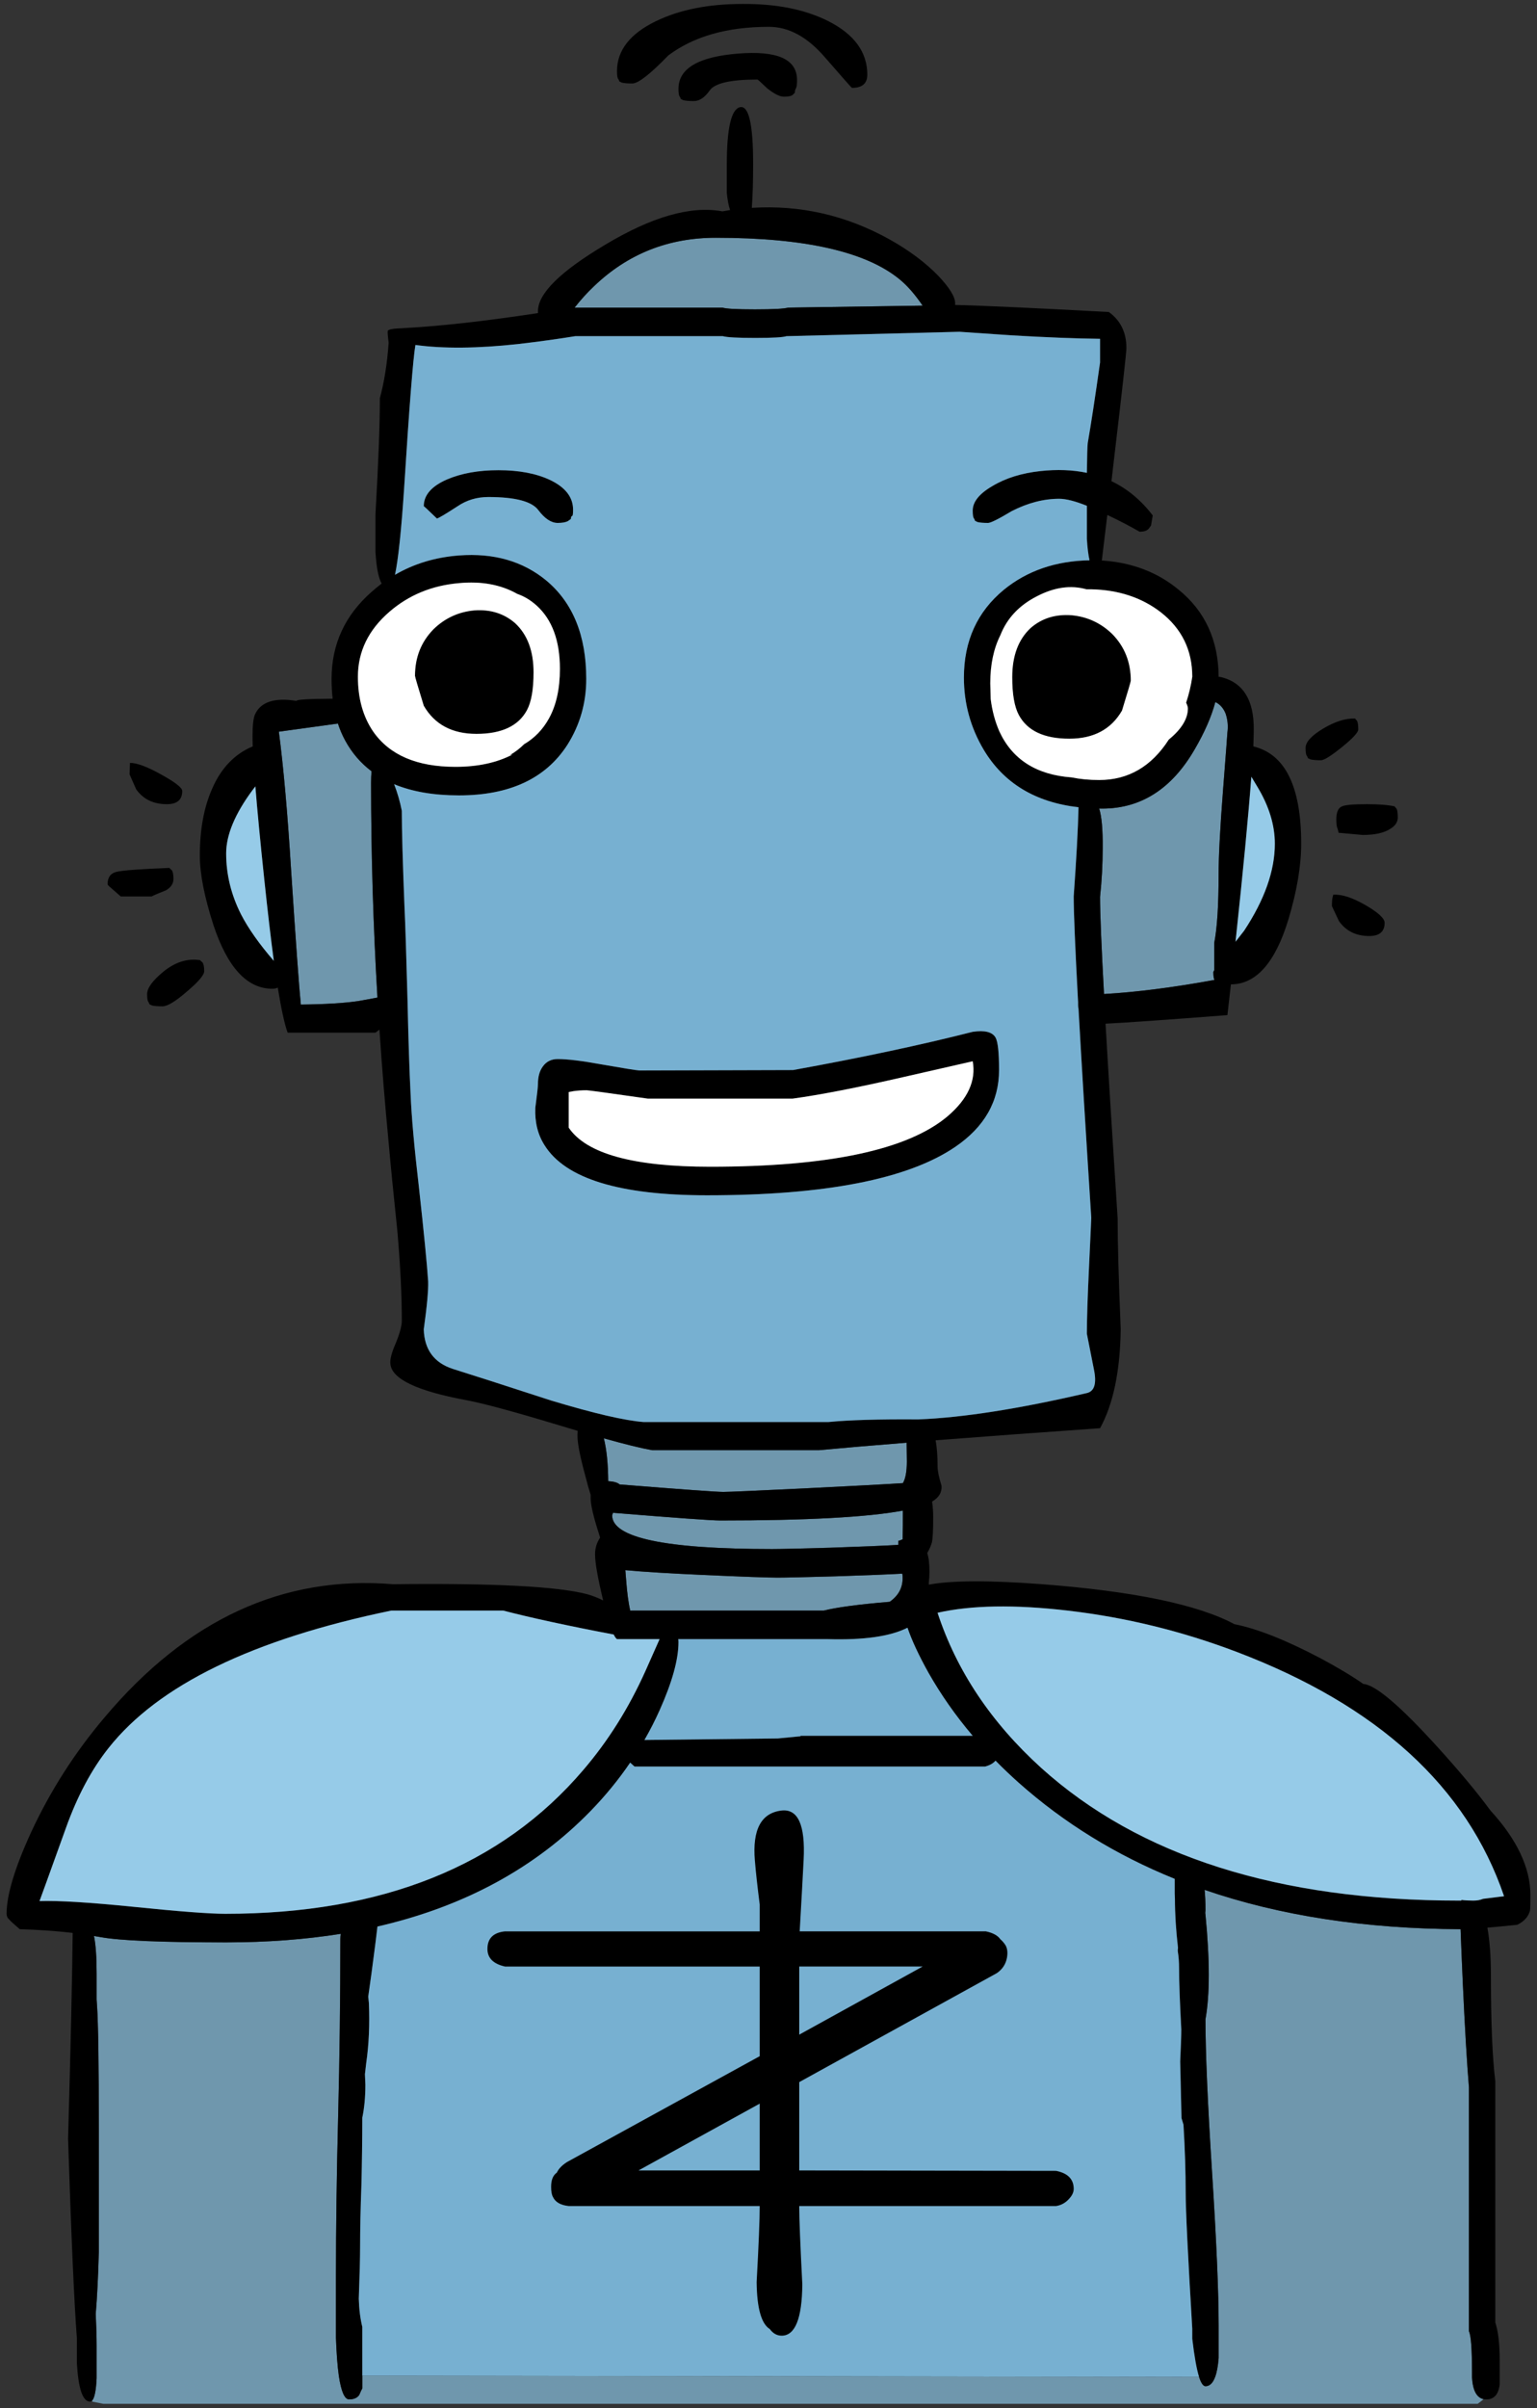 <?xml version="1.0" encoding="UTF-8"?>
<svg width="175px" height="274px" viewBox="0 0 175 274" version="1.1" xmlns="http://www.w3.org/2000/svg">
    <rect x="0" y="0" width="175" height="274" fill="#333333" stroke="none"/>
    <!-- Generator: Sketch 43.2 (39069) - http://www.bohemiancoding.com/sketch -->
    <title>Group</title>
    <desc>Created with Sketch.</desc>
    <defs></defs>
    <g id="Page-1" stroke="none" stroke-width="1" fill="none" fill-rule="evenodd">
        <g id="Group">
            <path d="M138.375,79.875 C138.907,80.131 139.299,80.573 139.55,81.2 C139.783,81.9 139.85,82.617 139.75,83.35 C139.75,83.45 139.583,85.65 139.25,89.95 C138.917,94.25 138.75,97.433 138.75,99.5 C138.75,103 138.583,105.6 138.25,107.3 L138.25,110.4 C138.184,110.505 138.15,110.572 138.15,110.6 C138.15,111.008 138.183,111.283 138.25,111.425 L138.25,111.5 C133.575,112.355 129.392,112.889 125.7,113.1 C125.4,107.573 125.25,103.89 125.25,102.05 C125.45,100.183 125.55,98.334 125.55,96.5 C125.57,94.395 125.436,92.895 125.151,92 L125.501,92 C129.901,92 133.401,89.767 136.001,85.3 C137.148,83.337 137.94,81.529 138.375,79.875 Z M10.475,273.15 C10.759,272.866 10.934,272.016 11,270.599 C10.998,270.534 10.998,270.467 11,270.4 L11,266.9 C11,265.893 10.967,264.685 10.9,263.275 C11.06,261.368 11.177,259.026 11.25,256.25 L11.25,242.1 C11.25,234.833 11.183,230.217 11.05,228.25 C11.034,227.994 11.018,227.744 11,227.5 L11,224.55 C11,222.663 10.9,221.238 10.7,220.276 C10.954,220.313 11.204,220.354 11.45,220.401 C13.617,220.8 18.383,221.001 25.75,221.001 C30.373,221.001 34.723,220.676 38.8,220.026 C38.767,220.193 38.75,220.384 38.75,220.6 C38.75,227.434 38.667,234.151 38.5,240.75 C38.333,247.316 38.25,253.4 38.25,259 L38.25,266 C38.313,267.766 38.421,269.199 38.575,270.3 C38.84,272.1 39.232,273 39.75,273 C40.283,273 40.667,272.833 40.9,272.5 C41.067,272.1 41.183,271.85 41.25,271.75 L41.25,270.3 L136.525,270.45 C136.754,271.15 136.996,271.5 137.25,271.5 C137.728,271.5 138.094,271.15 138.35,270.45 C138.546,269.929 138.679,269.212 138.75,268.3 L138.75,264.6 C138.75,260.767 138.5,254.951 138,247.151 C137.5,239.35 137.25,233.55 137.25,229.751 C137.75,226.984 137.75,223.018 137.25,217.851 C137.243,217.785 137.235,217.718 137.225,217.652 C137.242,217.481 137.25,217.381 137.25,217.351 C137.25,216.397 137.217,215.622 137.15,215.027 C145.712,217.969 155.429,219.461 166.299,219.502 C166.346,220.886 166.429,222.919 166.549,225.602 C166.782,230.703 167.016,234.669 167.249,237.502 L167.249,265.252 C167.482,265.719 167.599,267.302 167.599,270.002 L167.599,270.502 C167.685,271.985 168.126,272.811 168.924,272.977 C168.737,273.134 168.512,273.309 168.249,273.502 L11.749,273.502 L10.499,273.252 C10.5,273.219 10.492,273.186 10.475,273.15 Z M65.425,35 C66.132,34.097 66.874,33.281 67.65,32.55 C71.483,28.883 76.1,27.05 81.5,27.05 C91.634,27.05 98.616,28.633 102.45,31.8 C103.301,32.494 104.168,33.486 105.05,34.775 L89.75,35 C89.283,35.133 88.017,35.2 85.95,35.2 C83.883,35.2 82.65,35.133 82.25,35 L65.425,35 Z M31.75,83.25 C34.204,82.913 36.446,82.604 38.475,82.325 C38.699,83.009 38.974,83.651 39.3,84.25 C40.064,85.655 41.064,86.821 42.3,87.75 C42.267,88.139 42.25,88.589 42.25,89.1 C42.25,97.153 42.492,105.287 42.975,113.5 C42.281,113.635 41.556,113.769 40.8,113.9 C39.267,114.133 37.084,114.267 34.25,114.3 C34.05,112.3 33.683,107.234 33.15,99.1 C32.75,92.6 32.283,87.317 31.75,83.25 Z M102.775,175.15 L102.75,175.15 C102.55,175.25 102.4,175.299 102.3,175.299 C102.29,175.452 102.281,175.611 102.276,175.775 C100.685,175.871 98.093,175.979 94.501,176.099 C91.034,176.2 88.834,176.249 87.901,176.249 C75.734,176.249 69.667,174.966 69.701,172.399 C69.737,172.305 69.77,172.213 69.801,172.124 C76.969,172.707 81.036,172.999 82.001,172.999 C91.865,172.999 98.799,172.624 102.801,171.874 C102.807,173.006 102.798,174.098 102.775,175.15 Z M102.725,179.05 C102.735,179.085 102.744,179.119 102.75,179.151 C102.884,180.451 102.4,181.484 101.3,182.251 C97.734,182.551 95.234,182.885 93.8,183.251 L71.75,183.251 C71.55,182.351 71.4,181.234 71.3,179.901 C71.258,179.434 71.225,179.018 71.2,178.651 C73.139,178.837 76.123,179.02 80.15,179.201 C84.65,179.401 87.434,179.501 88.5,179.501 C89.434,179.501 91.667,179.451 95.2,179.351 C98.521,179.241 101.029,179.142 102.725,179.05 Z M103.225,164.15 C103.226,164.676 103.235,165.393 103.25,166.299 C103.25,167.433 103.1,168.249 102.8,168.749 C100.7,168.883 96.95,169.082 91.55,169.349 C86.017,169.616 82.95,169.749 82.35,169.749 C81.595,169.749 77.662,169.466 70.55,168.899 C70.316,168.684 69.883,168.559 69.25,168.524 C69.235,166.543 69.068,164.918 68.75,163.649 C71.145,164.323 72.978,164.773 74.25,164.999 L93.25,164.999 C96.029,164.739 99.354,164.456 103.225,164.15 Z" id="Shape" fill="#6F97AD"></path>
            <path d="M138.375,79.875 C137.94,81.529 137.148,83.337 136,85.3 C133.4,89.767 129.9,92 125.5,92 L125.15,92 C125.435,92.895 125.569,94.395 125.549,96.5 C125.549,98.333 125.449,100.183 125.249,102.05 C125.249,103.89 125.399,107.573 125.699,113.1 C129.39,112.889 133.574,112.355 138.249,111.5 L138.249,111.425 C138.183,111.283 138.149,111.008 138.149,110.6 C138.149,110.572 138.182,110.505 138.249,110.4 L138.249,107.3 C138.582,105.6 138.749,103 138.749,99.5 C138.749,97.433 138.916,94.25 139.249,89.95 C139.582,85.65 139.749,83.45 139.749,83.35 C139.849,82.617 139.782,81.9 139.549,81.2 C139.299,80.573 138.907,80.131 138.375,79.875 Z M136.525,270.45 C136.244,269.561 135.986,268.111 135.75,266.099 L135.75,264.95 C135.25,256.583 135,251.433 135,249.5 C135,247.1 134.917,244.517 134.75,241.75 C134.676,241.493 134.601,241.243 134.525,241 L134.375,234.55 C134.458,232.847 134.5,231.631 134.5,230.901 C134.333,227.8 134.25,225.501 134.25,224.001 C134.25,223.281 134.2,222.614 134.1,222.001 C134.099,221.951 134.099,221.901 134.1,221.851 C134.104,221.776 134.113,221.701 134.125,221.626 C133.894,219.61 133.776,217.752 133.775,216.051 L133.75,215.426 L133.75,214.402 L133.75,213.777 C127.084,211.082 121.168,207.44 116,202.851 C115.076,202.028 114.192,201.186 113.35,200.327 C113.09,200.636 112.69,200.861 112.151,201.002 L72.251,201.002 C72.099,200.865 71.933,200.716 71.751,200.552 C70.441,202.479 68.941,204.312 67.251,206.052 C60.918,212.559 52.827,216.943 42.976,219.202 C42.89,220.007 42.664,221.773 42.301,224.502 C42.162,225.494 42.037,226.386 41.926,227.177 C41.953,227.406 41.978,227.648 42.001,227.903 C42.101,230.369 42.001,232.636 41.701,234.703 C41.644,235.147 41.594,235.581 41.551,236.003 C41.564,236.383 41.58,236.782 41.601,237.203 C41.601,238.595 41.484,239.845 41.251,240.953 C41.248,243.516 41.214,246.066 41.151,248.602 C41.051,251.269 41.001,253.619 41.001,255.653 C41.001,256.92 40.951,258.886 40.851,261.552 C40.884,262.736 41.018,263.802 41.251,264.752 L41.251,270.302 L41.251,271.752 C41.184,271.852 41.068,272.102 40.901,272.502 C40.668,272.835 40.284,273.002 39.751,273.002 C39.233,273.002 38.841,272.102 38.576,270.302 C38.422,269.201 38.314,267.768 38.251,266.002 L38.251,259.002 C38.251,253.402 38.334,247.318 38.501,240.752 C38.668,234.152 38.751,227.436 38.751,220.602 C38.751,220.386 38.768,220.195 38.801,220.028 C34.724,220.677 30.374,221.003 25.751,221.003 C18.384,221.003 13.618,220.803 11.451,220.403 C11.205,220.356 10.955,220.315 10.701,220.278 C10.901,221.241 11.001,222.666 11.001,224.552 L11.001,227.502 C11.019,227.746 11.035,227.996 11.051,228.252 C11.184,230.219 11.251,234.835 11.251,242.102 L11.251,256.252 C11.178,259.028 11.061,261.37 10.901,263.277 C10.968,264.687 11.001,265.895 11.001,266.902 L11.001,270.402 C10.999,270.469 10.999,270.536 11.001,270.601 C10.935,272.018 10.76,272.868 10.476,273.152 C10.409,273.218 10.334,273.252 10.251,273.252 C9.418,273.252 8.918,271.785 8.751,268.852 L8.751,266.028 C8.445,261.997 8.111,254.439 7.751,243.352 C8.036,233.327 8.211,225.519 8.276,219.927 C6.423,219.706 4.415,219.565 2.251,219.502 C1.584,218.936 1.184,218.568 1.051,218.402 C0.851,218.235 0.751,218.018 0.751,217.752 C0.751,215.618 1.684,212.519 3.551,208.452 C5.751,203.719 8.551,199.351 11.951,195.351 C21.318,184.251 32.251,179.218 44.751,180.251 C56.184,180.117 63.568,180.501 66.901,181.401 C67.499,181.572 68.09,181.804 68.676,182.1 C68.667,182.067 68.659,182.033 68.651,182 C68.051,179.5 67.751,177.783 67.751,176.85 C67.751,176.156 67.943,175.523 68.326,174.951 C68.302,174.867 68.277,174.784 68.251,174.701 C67.584,172.635 67.251,171.234 67.251,170.501 L67.251,170.076 C67.063,169.497 66.863,168.789 66.651,167.951 C66.051,165.751 65.751,164.234 65.751,163.401 C65.751,163.188 65.759,162.988 65.776,162.8 C65.082,162.597 64.358,162.381 63.601,162.151 C58.534,160.617 55.018,159.668 53.051,159.3 C47.485,158.267 44.618,156.901 44.451,155.2 C44.384,154.7 44.584,153.917 45.051,152.849 C45.518,151.716 45.751,150.849 45.751,150.249 C45.751,147.416 45.584,144.049 45.251,140.149 C44.784,135.682 44.451,132.298 44.251,129.999 C43.837,125.697 43.487,121.413 43.201,117.149 C43.061,117.266 42.911,117.383 42.751,117.499 L32.751,117.499 C32.403,116.546 32.028,114.838 31.626,112.374 C31.443,112.457 31.234,112.499 31.001,112.499 C28.134,112.499 25.901,110.082 24.301,105.249 C23.268,102.049 22.751,99.416 22.751,97.349 C22.751,94.382 23.218,91.849 24.151,89.749 C25.171,87.394 26.713,85.786 28.776,84.924 C28.759,84.492 28.751,84.117 28.751,83.799 C28.751,82.499 28.851,81.649 29.051,81.249 C29.718,79.849 31.284,79.349 33.751,79.749 C33.751,79.598 35.126,79.514 37.876,79.499 C37.793,78.785 37.751,78.035 37.751,77.249 C37.751,73.316 39.268,70.016 42.301,67.349 C42.676,67.015 43.059,66.699 43.451,66.399 C43.088,65.748 42.855,64.548 42.751,62.799 L42.751,58.499 C43.084,52.699 43.251,48.299 43.251,45.299 C43.751,43.466 44.084,41.366 44.251,38.999 C44.151,38.232 44.118,37.782 44.151,37.649 C44.218,37.482 44.734,37.382 45.701,37.349 C49.967,37.129 55.15,36.554 61.251,35.624 L61.251,35.399 C61.251,33.399 63.801,30.882 68.901,27.849 C74.234,24.649 78.684,23.382 82.251,24.049 C82.547,23.998 82.839,23.948 83.126,23.899 C82.957,23.417 82.832,22.767 82.751,21.949 L82.751,18.749 C82.751,14.616 83.251,12.432 84.251,12.199 C85.251,11.966 85.751,14.116 85.751,18.649 C85.751,20.597 85.701,22.264 85.601,23.649 C91.127,23.301 96.36,24.501 101.301,27.249 C103.501,28.482 105.334,29.849 106.801,31.349 C108.101,32.716 108.751,33.766 108.751,34.499 L108.751,34.699 C111.598,34.758 117.431,35.025 126.251,35.499 C127.584,36.466 128.251,37.832 128.251,39.599 C128.251,40.099 127.751,44.566 126.751,52.999 C126.682,53.582 126.615,54.166 126.551,54.749 C128.353,55.607 129.919,56.908 131.251,58.649 L131.051,59.799 L130.801,60.149 C130.601,60.382 130.251,60.499 129.751,60.499 C128.651,59.866 127.468,59.249 126.201,58.649 C126.161,58.629 126.12,58.613 126.076,58.599 C125.871,60.333 125.662,62.058 125.451,63.774 C128.865,63.99 131.782,65.098 134.201,67.099 C137.209,69.545 138.725,72.845 138.751,76.999 C138.915,77.02 139.082,77.053 139.251,77.099 C141.584,77.766 142.751,79.699 142.751,82.899 C142.751,83.442 142.734,84.118 142.701,84.924 C146.334,85.803 148.151,89.495 148.151,95.999 C148.151,98.499 147.668,101.366 146.701,104.599 C145.201,109.532 143.017,111.999 140.151,111.999 C140.018,113.135 139.885,114.301 139.751,115.499 C132.516,116.056 127.891,116.38 125.876,116.474 C126.209,122.259 126.667,129.634 127.251,138.599 C127.251,141.366 127.367,145.582 127.601,151.249 C127.535,156.016 126.751,159.766 125.251,162.499 C118.112,163.001 111.871,163.459 106.526,163.874 C106.675,164.635 106.751,165.626 106.751,166.849 C106.751,167.349 106.901,168.082 107.201,169.049 C107.261,169.796 106.902,170.397 106.126,170.849 C106.209,171.389 106.251,171.989 106.251,172.65 C106.251,174.15 106.201,175.099 106.101,175.5 C105.993,175.885 105.818,176.285 105.577,176.7 C105.652,176.938 105.711,177.206 105.752,177.5 C105.852,178.366 105.852,179.233 105.752,180.1 L105.752,180.3 C108.356,179.815 112.655,179.798 118.652,180.25 C129.085,181.05 136.385,182.566 140.551,184.8 C143.117,185.3 146.367,186.583 150.301,188.651 C152.294,189.714 153.936,190.698 155.226,191.6 C156.596,191.691 159.404,194.074 163.652,198.75 C166.183,201.539 168.2,203.956 169.702,206 C172.735,209.312 174.252,212.528 174.252,215.65 C174.252,216.616 174.235,217.2 174.202,217.4 C174.002,218.099 173.518,218.633 172.752,219 C171.409,219.142 170.275,219.25 169.352,219.325 C169.619,220.806 169.752,222.632 169.752,224.8 C169.752,230.1 169.919,234.1 170.252,236.8 L170.252,264.25 C170.585,265.25 170.752,266.667 170.752,268.5 L170.752,271.3 C170.618,272.434 170.118,273 169.252,273 C169.142,273 169.033,272.991 168.927,272.975 C168.129,272.809 167.688,271.984 167.602,270.5 L167.602,270 C167.602,267.3 167.486,265.717 167.252,265.25 L167.252,237.5 C167.019,234.667 166.785,230.7 166.552,225.6 C166.432,222.917 166.349,220.884 166.302,219.5 C155.432,219.459 145.715,217.968 137.153,215.025 C137.219,215.62 137.253,216.395 137.253,217.349 C137.253,217.379 137.244,217.479 137.228,217.65 C137.239,217.716 137.247,217.783 137.253,217.849 C137.753,223.016 137.753,226.983 137.253,229.749 C137.253,233.549 137.503,239.349 138.003,247.149 C138.503,254.949 138.753,260.765 138.753,264.598 L138.753,268.298 C138.682,269.21 138.549,269.927 138.353,270.448 C138.097,271.148 137.731,271.498 137.253,271.498 C136.996,271.5 136.754,271.15 136.525,270.45 Z M135.75,77 C135.75,73.967 134.55,71.517 132.15,69.65 C129.983,67.983 127.349,67.117 124.25,67.05 C124.062,67.046 123.878,67.046 123.7,67.05 C121.918,66.548 120.034,66.815 118.05,67.85 C116.036,68.878 114.653,70.353 113.901,72.275 C113.134,73.8 112.751,75.625 112.751,77.75 C112.751,77.817 112.768,78.417 112.801,79.55 C112.968,80.883 113.301,82.117 113.801,83.25 C115.283,86.426 118.017,88.16 122.001,88.45 C122.979,88.65 124.028,88.75 125.151,88.75 C128.463,88.75 131.105,87.217 133.076,84.15 C134.526,82.963 135.251,81.78 135.251,80.6 C135.251,80.455 135.185,80.239 135.051,79.95 C135.371,78.986 135.604,78.003 135.75,77 Z M142.475,88.375 C142.154,92.679 141.553,98.937 140.675,107.15 C140.971,106.768 141.296,106.351 141.651,105.9 C143.984,102.367 145.151,99.067 145.151,96 C145.151,93.867 144.484,91.7 143.151,89.5 C142.901,89.09 142.677,88.715 142.475,88.375 Z M149.2,86.4 L148.9,86.25 C148.9,86.183 148.866,86.1 148.799,86 C148.699,85.9 148.65,85.6 148.65,85.1 C148.65,84.433 149.316,83.7 150.65,82.9 C151.983,82.1 153.2,81.717 154.299,81.75 C154.299,81.783 154.365,81.867 154.499,82 C154.599,82.167 154.649,82.5 154.649,83 C154.649,83.333 154.032,84 152.798,85 C151.564,86 150.765,86.5 150.399,86.5 C149.866,86.5 149.467,86.467 149.2,86.4 Z M159,92 C159.1,92.167 159.15,92.5 159.15,93 C159.15,93.533 158.866,93.967 158.299,94.3 C157.599,94.767 156.549,95 155.15,95 L152.4,94.75 C152.4,94.683 152.366,94.533 152.299,94.3 C152.199,94.1 152.15,93.75 152.15,93.25 C152.15,92.417 152.366,91.917 152.799,91.75 C153.133,91.583 154.082,91.5 155.65,91.5 C156.983,91.5 158.033,91.583 158.799,91.75 C158.8,91.783 158.866,91.867 159,92 Z M155.5,103 C156.934,103.833 157.65,104.5 157.65,105 C157.65,106 157.066,106.5 155.9,106.5 C154.4,106.5 153.25,105.933 152.45,104.8 L151.65,103.1 C151.65,102.567 151.683,102.2 151.75,102 L151.8,101.8 C152.767,101.733 154,102.133 155.5,103 Z M168.85,216.05 C169.544,215.968 170.344,215.868 171.25,215.75 C167.017,203.316 156.866,194.05 140.8,187.95 C134.567,185.583 128.151,184.016 121.55,183.25 C115.517,182.55 110.583,182.634 106.75,183.5 C108.917,190.1 112.85,195.983 118.55,201.15 C129.717,211.216 145.583,216.25 166.151,216.25 L166.376,216.25 C166.383,216.222 166.392,216.197 166.401,216.175 C166.806,216.225 167.256,216.25 167.751,216.25 C168.176,216.25 168.542,216.184 168.85,216.05 Z M70.8,9.4 L70.5,9.25 C70.5,9.183 70.467,9.1 70.4,9 C70.3,8.9 70.25,8.6 70.25,8.1 C70.25,5.733 71.733,3.833 74.7,2.4 C77.4,1.1 80.666,0.45 84.5,0.45 C88.366,0.416 91.634,1.067 94.3,2.4 C97.267,3.9 98.75,5.933 98.75,8.5 C98.75,9.5 98.167,10 97,10 C96.967,10 95.95,8.85 93.95,6.55 C91.95,4.217 89.816,3.05 87.55,3.05 C82.817,3.05 79,4.133 76.1,6.3 C74.033,8.433 72.666,9.5 72,9.5 C71.467,9.5 71.067,9.467 70.8,9.4 Z M77.4,11 C77.3,10.9 77.25,10.6 77.25,10.1 C77.25,7.8 79.5,6.467 84,6.1 C88.5,5.733 90.75,6.733 90.75,9.1 C90.75,9.567 90.717,9.867 90.65,10 C90.549,10.167 90.5,10.35 90.5,10.55 L90.25,10.8 C90.083,10.933 89.75,11 89.25,11 C88.783,11 88.15,10.683 87.35,10.05 C86.65,9.383 86.284,9.05 86.25,9.05 C83.183,9.05 81.367,9.467 80.8,10.3 C80.234,11.1 79.633,11.5 79,11.5 C78.467,11.5 78.067,11.467 77.8,11.4 L77.5,11.25 C77.5,11.183 77.467,11.1 77.4,11 Z M58.95,39.15 C54.35,39.65 50.467,39.683 47.3,39.25 C47.033,40.783 46.6,46.283 46,55.75 C45.688,60.419 45.347,63.636 44.975,65.4 C47.132,64.142 49.557,63.409 52.25,63.2 C56.217,62.9 59.533,63.85 62.2,66.05 C65.233,68.584 66.75,72.317 66.75,77.25 C66.75,79.983 66.033,82.483 64.6,84.75 C62.133,88.583 58.017,90.5 52.25,90.5 C49.377,90.5 46.919,90.075 44.875,89.225 C45.253,90.198 45.545,91.206 45.75,92.25 C45.75,94.45 45.85,98.05 46.05,103.05 C46.15,105.183 46.267,108.767 46.4,113.8 C46.5,118.334 46.617,121.9 46.75,124.5 C46.85,127 47.167,130.533 47.7,135.1 C48.266,140.233 48.617,143.8 48.75,145.8 C48.783,146.8 48.617,148.616 48.25,151.25 C48.317,153.55 49.417,155.05 51.55,155.75 C53.584,156.384 57.317,157.583 62.75,159.35 C67.617,160.817 71.133,161.634 73.3,161.8 L94.3,161.8 C96.667,161.567 100.083,161.467 104.55,161.5 C109.616,161.3 116.017,160.3 123.75,158.5 C124.616,158.3 124.884,157.4 124.55,155.8 L123.75,151.75 C123.75,150.116 123.833,147.55 124,144.05 C124.167,140.55 124.25,138.717 124.25,138.55 C123.618,128.706 123.135,120.789 122.8,114.8 C122.767,114.652 122.75,114.502 122.75,114.35 L122.75,114.025 C122.417,107.827 122.25,103.819 122.25,102 C122.56,97.698 122.743,94.314 122.8,91.85 C117.869,91.284 114.269,89.1 112,85.3 C110.5,82.767 109.75,80.033 109.75,77.1 C109.75,72.933 111.267,69.6 114.3,67.1 C116.955,64.936 120.205,63.82 124.05,63.75 C123.909,63.111 123.81,62.294 123.75,61.3 L123.75,57.55 C122.423,57.017 121.373,56.75 120.6,56.75 C118.833,56.75 117.034,57.217 115.201,58.15 C113.701,59.05 112.801,59.5 112.501,59.5 C111.968,59.5 111.567,59.467 111.301,59.4 L111.001,59.25 C111.001,59.183 110.968,59.1 110.901,59 C110.8,58.9 110.751,58.6 110.751,58.1 C110.751,57.1 111.501,56.166 113.001,55.3 C114.501,54.4 116.317,53.834 118.451,53.6 C120.37,53.391 122.137,53.457 123.751,53.8 C123.772,51.897 123.806,50.763 123.851,50.4 C124.218,48.3 124.685,45.25 125.251,41.25 L125.251,38.55 C122.451,38.517 119.067,38.383 115.101,38.15 L109.251,37.75 L89.551,38.25 C89.152,38.383 87.968,38.45 86.001,38.45 C84.001,38.45 82.768,38.383 82.301,38.25 L65.501,38.25 C63.433,38.583 61.25,38.883 58.95,39.15 Z M65.425,35 L82.25,35 C82.65,35.133 83.883,35.2 85.95,35.2 C88.016,35.2 89.283,35.133 89.75,35 L105.05,34.775 C104.168,33.485 103.301,32.494 102.45,31.8 C98.616,28.633 91.634,27.05 81.5,27.05 C76.1,27.05 71.483,28.883 67.65,32.55 C66.874,33.281 66.132,34.097 65.425,35 Z M48.25,57.6 C48.25,56.333 49.133,55.317 50.9,54.55 C52.533,53.85 54.483,53.5 56.75,53.5 C59.083,53.5 61.033,53.867 62.6,54.6 C64.367,55.433 65.25,56.567 65.25,58 C65.25,58.467 65.217,58.7 65.15,58.7 C65.05,58.733 65,58.85 65,59.05 L64.65,59.3 C64.383,59.433 64,59.5 63.5,59.5 C62.767,59.5 62.033,59.017 61.3,58.05 C60.567,57.05 58.667,56.55 55.6,56.55 C54.3,56.55 53.133,56.9 52.1,57.6 C50.767,58.467 49.983,58.933 49.75,59 C48.75,58.033 48.25,57.567 48.25,57.6 Z M15.5,89.8 L14.75,88.1 L14.8,86.8 C15.6,86.8 16.8,87.25 18.4,88.15 C19.967,89.017 20.75,89.633 20.75,90 C20.75,91 20.167,91.5 19,91.5 C17.467,91.5 16.3,90.933 15.5,89.8 Z M28.75,89.9 C26.75,92.6 25.75,95 25.75,97.1 C25.75,99.5 26.317,101.817 27.45,104.05 C28.275,105.649 29.516,107.407 31.175,109.325 C30.837,106.794 30.479,103.735 30.1,100.15 C29.637,95.78 29.296,92.222 29.075,89.475 C28.968,89.609 28.859,89.75 28.75,89.9 Z M49.35,71.6 C50.65,70.333 52.2,69.617 54,69.45 C55.833,69.317 57.383,69.8 58.65,70.9 C60.05,72.2 60.75,74.067 60.75,76.5 C60.75,78.433 60.5,79.867 60,80.8 C59.033,82.6 57.117,83.5 54.25,83.5 C51.483,83.5 49.483,82.433 48.25,80.3 C47.583,78.133 47.25,77 47.25,76.9 C47.25,74.8 47.95,73.033 49.35,71.6 Z M40.75,77 C40.75,79.467 41.333,81.55 42.5,83.25 C44.367,85.917 47.483,87.25 51.85,87.25 C54.397,87.25 56.564,86.783 58.35,85.85 C58.26,85.87 58.168,85.886 58.075,85.9 C58.651,85.568 59.184,85.16 59.675,84.675 C60.867,83.976 61.808,83.001 62.5,81.75 C63.333,80.25 63.75,78.367 63.75,76.1 C63.75,72.9 62.867,70.5 61.1,68.9 C60.418,68.288 59.685,67.846 58.9,67.575 C57.029,66.515 54.813,66.107 52.25,66.35 C49.183,66.617 46.55,67.7 44.35,69.6 C41.95,71.667 40.75,74.133 40.75,77 Z M31.75,83.25 C32.283,87.317 32.75,92.6 33.15,99.1 C33.683,107.233 34.05,112.3 34.25,114.3 C37.083,114.267 39.267,114.133 40.8,113.9 C41.556,113.769 42.281,113.635 42.975,113.5 C42.492,105.287 42.25,97.153 42.25,89.1 C42.25,88.589 42.267,88.139 42.3,87.75 C41.064,86.821 40.064,85.655 39.3,84.25 C38.974,83.651 38.699,83.009 38.475,82.325 C36.446,82.604 34.204,82.913 31.75,83.25 Z M19.55,99 C19.683,99.167 19.75,99.5 19.75,100 C19.75,100.533 19.467,100.967 18.9,101.3 C18.133,101.6 17.584,101.834 17.25,102 L13.75,102 C13.417,101.7 13.017,101.35 12.55,100.95 C12.35,100.783 12.25,100.666 12.25,100.6 C12.25,99.833 12.583,99.367 13.25,99.2 C13.917,99.033 15.933,98.883 19.3,98.75 C19.3,98.783 19.383,98.867 19.55,99 Z M17,114.25 C17,114.183 16.967,114.1 16.9,114 C16.8,113.9 16.75,113.6 16.75,113.1 C16.75,112.433 17.35,111.6 18.55,110.6 C19.917,109.467 21.334,109.017 22.8,109.25 C22.8,109.283 22.883,109.367 23.05,109.5 C23.183,109.667 23.25,110 23.25,110.5 C23.25,110.933 22.6,111.7 21.3,112.8 C20,113.933 19.067,114.5 18.5,114.5 C17.967,114.5 17.567,114.467 17.3,114.4 L17,114.25 Z M122,70 C123.8,70.167 125.35,70.883 126.65,72.15 C128.049,73.584 128.75,75.35 128.75,77.45 C128.75,77.55 128.417,78.683 127.75,80.85 C126.517,82.983 124.517,84.05 121.75,84.05 C118.884,84.05 116.967,83.15 116,81.35 C115.5,80.416 115.25,78.983 115.25,77.05 C115.25,74.617 115.95,72.75 117.35,71.45 C118.616,70.35 120.167,69.867 122,70 Z M64.75,128.3 C66.75,131.267 72.117,132.75 80.85,132.75 C94.35,132.75 103.366,130.833 107.9,127 C110.2,125.033 111.15,122.95 110.75,120.75 C108.116,121.35 105.483,121.95 102.85,122.55 C97.617,123.75 93.417,124.567 90.25,125 L73.75,125 C69.317,124.367 67,124.05 66.8,124.05 C66.267,124.05 65.767,124.084 65.3,124.15 L64.75,124.25 L64.75,128.3 L64.75,128.3 Z M63.5,120.5 C64.6,120.5 66.25,120.7 68.45,121.1 C70.916,121.533 72.367,121.767 72.8,121.8 L90.3,121.75 C98.033,120.35 104.85,118.9 110.75,117.4 C112.116,117.2 112.983,117.417 113.35,118.05 C113.617,118.517 113.75,119.75 113.75,121.75 C113.75,125.317 112.083,128.233 108.75,130.5 C103.35,134.167 93.934,136 80.5,136 C70.533,136 64.367,134.1 62,130.3 C61.233,129.1 60.883,127.683 60.95,126.05 C61.15,124.55 61.25,123.65 61.25,123.35 C61.25,122.517 61.433,121.85 61.8,121.35 C62.2,120.783 62.767,120.5 63.5,120.5 Z M103.225,164.15 C99.354,164.456 96.03,164.739 93.25,165 L74.25,165 C72.978,164.774 71.145,164.324 68.75,163.65 C69.068,164.919 69.235,166.544 69.25,168.525 C69.882,168.56 70.315,168.685 70.55,168.9 C77.662,169.466 81.595,169.75 82.35,169.75 C82.95,169.75 86.017,169.616 91.55,169.35 C96.95,169.083 100.7,168.884 102.8,168.75 C103.1,168.25 103.25,167.434 103.25,166.3 C103.234,165.394 103.226,164.677 103.225,164.15 Z M102.725,179.05 C101.03,179.142 98.521,179.241 95.201,179.35 C91.668,179.451 89.434,179.5 88.501,179.5 C87.435,179.5 84.651,179.4 80.151,179.2 C76.124,179.019 73.141,178.836 71.201,178.65 C71.226,179.017 71.259,179.433 71.301,179.9 C71.401,181.233 71.551,182.349 71.751,183.25 L93.801,183.25 C95.235,182.884 97.735,182.55 101.301,182.25 C102.402,181.483 102.885,180.45 102.751,179.15 C102.743,179.119 102.734,179.085 102.725,179.05 Z M102.775,175.15 C102.797,174.097 102.806,173.005 102.799,171.875 C98.797,172.625 91.863,173 81.999,173 C81.034,173 76.967,172.708 69.799,172.125 C69.768,172.215 69.735,172.307 69.699,172.4 C69.665,174.966 75.732,176.25 87.899,176.25 C88.832,176.25 91.032,176.2 94.499,176.1 C98.092,175.98 100.684,175.871 102.274,175.776 C102.28,175.612 102.289,175.454 102.298,175.3 C102.399,175.3 102.548,175.25 102.748,175.151 L102.775,175.151 L102.775,175.15 Z M103.325,185.2 C101.383,186.188 98.357,186.621 94.25,186.5 L77.225,186.5 C77.242,186.61 77.25,186.728 77.25,186.85 C77.25,188.817 76.533,191.401 75.1,194.6 C74.582,195.756 74.007,196.881 73.375,197.975 L88.55,197.8 L91.151,197.55 L91.151,197.5 L110.751,197.5 C108.805,195.208 107.121,192.808 105.701,190.3 C104.605,188.333 103.813,186.633 103.325,185.2 Z M69.875,185.975 C64.665,184.985 60.473,184.077 57.3,183.25 L44.55,183.25 C28.75,186.517 18.017,191.733 12.35,198.9 C10.416,201.333 8.8,204.366 7.5,208 C5.533,213.467 4.533,216.233 4.5,216.3 C6.633,216.234 10.183,216.45 15.15,216.95 C20.35,217.483 23.85,217.75 25.65,217.75 C43.517,217.75 57.1,212.3 66.4,201.4 C69.233,198.099 71.6,194.333 73.5,190.099 C74.096,188.753 74.629,187.553 75.1,186.499 L70.25,186.499 C70.13,186.417 70.005,186.242 69.875,185.975 Z" id="Shape" fill="#000000" fill-rule="nonzero"></path>
            <path d="M135.75,77 C135.604,78.003 135.371,78.986 135.05,79.95 C135.184,80.239 135.25,80.455 135.25,80.6 C135.25,81.78 134.525,82.963 133.075,84.15 C131.104,87.217 128.463,88.75 125.15,88.75 C124.027,88.75 122.977,88.65 122,88.45 C118.016,88.159 115.282,86.426 113.8,83.25 C113.3,82.117 112.967,80.883 112.8,79.55 C112.767,78.417 112.75,77.817 112.75,77.75 C112.75,75.625 113.134,73.8 113.9,72.275 C114.652,70.353 116.036,68.878 118.049,67.85 C120.033,66.814 121.917,66.548 123.699,67.05 C123.877,67.046 124.06,67.046 124.249,67.05 C127.349,67.117 129.982,67.984 132.149,69.65 C134.55,71.517 135.75,73.967 135.75,77 Z M40.75,77 C40.75,74.133 41.95,71.667 44.35,69.6 C46.55,67.7 49.183,66.617 52.25,66.35 C54.812,66.107 57.029,66.516 58.9,67.575 C59.685,67.846 60.419,68.288 61.1,68.9 C62.867,70.5 63.75,72.9 63.75,76.1 C63.75,78.367 63.333,80.25 62.5,81.75 C61.808,83.001 60.867,83.976 59.675,84.675 C59.185,85.16 58.652,85.568 58.075,85.9 C58.168,85.886 58.26,85.87 58.35,85.85 C56.564,86.783 54.397,87.25 51.85,87.25 C47.483,87.25 44.367,85.917 42.5,83.25 C41.333,81.55 40.75,79.467 40.75,77 Z M49.35,71.6 C47.95,73.033 47.25,74.8 47.25,76.9 C47.25,77 47.583,78.133 48.25,80.3 C49.483,82.433 51.483,83.5 54.25,83.5 C57.117,83.5 59.033,82.6 60,80.8 C60.5,79.867 60.75,78.433 60.75,76.5 C60.75,74.067 60.05,72.2 58.65,70.9 C57.383,69.8 55.834,69.317 54,69.45 C52.2,69.617 50.65,70.333 49.35,71.6 Z M122,70 C120.167,69.867 118.616,70.35 117.35,71.45 C115.951,72.75 115.25,74.617 115.25,77.05 C115.25,78.984 115.5,80.417 116,81.35 C116.967,83.15 118.884,84.05 121.75,84.05 C124.517,84.05 126.517,82.984 127.75,80.85 C128.417,78.683 128.75,77.55 128.75,77.45 C128.75,75.35 128.05,73.583 126.65,72.15 C125.35,70.883 123.8,70.167 122,70 Z M64.75,128.3 L64.75,124.25 L65.3,124.15 C65.767,124.084 66.267,124.05 66.8,124.05 C67,124.05 69.317,124.367 73.75,125 L90.25,125 C93.417,124.567 97.616,123.75 102.85,122.55 C105.484,121.95 108.117,121.35 110.75,120.75 C111.15,122.95 110.2,125.033 107.9,127 C103.366,130.833 94.349,132.75 80.85,132.75 C72.117,132.75 66.75,131.267 64.75,128.3 Z" id="Shape" fill="#FFFFFF"></path>
            <path d="M142.475,88.375 C142.677,88.715 142.902,89.09 143.151,89.5 C144.484,91.7 145.151,93.867 145.151,96 C145.151,99.067 143.984,102.367 141.651,105.9 C141.297,106.351 140.971,106.768 140.675,107.15 C141.553,98.938 142.153,92.679 142.475,88.375 Z M168.85,216.05 C168.542,216.184 168.176,216.25 167.75,216.25 C167.256,216.25 166.806,216.225 166.4,216.175 C166.39,216.197 166.381,216.222 166.375,216.25 L166.15,216.25 C145.583,216.25 129.716,211.217 118.549,201.15 C112.849,195.983 108.916,190.099 106.749,183.5 C110.582,182.634 115.516,182.55 121.549,183.25 C128.15,184.017 134.566,185.583 140.799,187.95 C156.865,194.05 167.016,203.316 171.249,215.75 C170.344,215.868 169.544,215.968 168.85,216.05 Z M28.75,89.9 C28.859,89.751 28.968,89.609 29.075,89.475 C29.296,92.222 29.637,95.78 30.1,100.15 C30.479,103.735 30.837,106.794 31.175,109.325 C29.517,107.407 28.275,105.648 27.45,104.05 C26.317,101.817 25.75,99.5 25.75,97.1 C25.75,95 26.75,92.6 28.75,89.9 Z M69.875,185.975 C70.005,186.243 70.13,186.417 70.25,186.5 L75.1,186.5 C74.629,187.554 74.096,188.754 73.5,190.1 C71.6,194.333 69.233,198.1 66.4,201.401 C57.1,212.3 43.517,217.751 25.65,217.751 C23.85,217.751 20.35,217.484 15.15,216.951 C10.183,216.451 6.633,216.234 4.5,216.301 C4.533,216.235 5.533,213.468 7.5,208.001 C8.8,204.367 10.417,201.334 12.35,198.901 C18.017,191.734 28.75,186.517 44.55,183.251 L57.3,183.251 C60.473,184.076 64.665,184.984 69.875,185.975 Z" id="Shape" fill="#96CBE8"></path>
            <path d="M41.25,270.3 L41.25,264.75 C41.017,263.8 40.883,262.733 40.85,261.55 C40.95,258.884 41,256.917 41,255.651 C41,253.617 41.05,251.267 41.15,248.6 C41.213,246.064 41.247,243.514 41.25,240.951 C41.483,239.843 41.6,238.593 41.6,237.201 C41.579,236.78 41.562,236.381 41.55,236.001 C41.593,235.579 41.643,235.146 41.7,234.701 C42,232.635 42.1,230.367 42,227.901 C41.977,227.646 41.952,227.405 41.925,227.175 C42.036,226.384 42.161,225.492 42.3,224.5 C42.664,221.771 42.889,220.005 42.975,219.2 C52.826,216.94 60.917,212.556 67.25,206.05 C68.94,204.31 70.44,202.477 71.75,200.55 C71.932,200.714 72.098,200.863 72.25,201 L112.15,201 C112.689,200.859 113.089,200.634 113.349,200.325 C114.192,201.184 115.076,202.026 115.999,202.849 C121.167,207.438 127.083,211.079 133.749,213.775 L133.749,214.4 L133.749,215.424 L133.774,216.049 C133.775,217.75 133.892,219.609 134.124,221.624 C134.111,221.698 134.103,221.773 134.099,221.849 C134.098,221.9 134.098,221.95 134.099,221.999 C134.2,222.612 134.249,223.279 134.249,223.999 C134.249,225.499 134.332,227.799 134.499,230.899 C134.499,231.629 134.457,232.845 134.374,234.548 L134.524,240.998 C134.599,241.241 134.674,241.491 134.749,241.748 C134.916,244.515 134.999,247.098 134.999,249.498 C134.999,251.432 135.249,256.581 135.749,264.948 L135.749,266.097 C135.985,268.109 136.243,269.559 136.524,270.448 L41.25,270.3 Z M58.95,39.15 C61.25,38.883 63.433,38.584 65.5,38.25 L82.3,38.25 C82.767,38.383 84,38.45 86,38.45 C87.967,38.45 89.15,38.383 89.55,38.25 L109.25,37.75 L115.1,38.15 C119.067,38.383 122.451,38.517 125.25,38.55 L125.25,41.25 C124.684,45.25 124.217,48.3 123.85,50.4 C123.805,50.763 123.772,51.897 123.75,53.8 C122.136,53.458 120.369,53.391 118.45,53.6 C116.316,53.833 114.5,54.4 113,55.3 C111.5,56.167 110.75,57.1 110.75,58.1 C110.75,58.6 110.8,58.9 110.9,59 C110.966,59.1 111,59.183 111,59.25 L111.3,59.4 C111.567,59.467 111.967,59.5 112.5,59.5 C112.8,59.5 113.7,59.05 115.2,58.15 C117.033,57.217 118.833,56.75 120.599,56.75 C121.372,56.75 122.422,57.017 123.749,57.55 L123.749,61.3 C123.809,62.294 123.908,63.111 124.049,63.75 C120.204,63.82 116.954,64.937 114.299,67.1 C111.266,69.6 109.749,72.933 109.749,77.1 C109.749,80.033 110.499,82.767 111.999,85.3 C114.268,89.1 117.868,91.284 122.799,91.85 C122.742,94.314 122.559,97.698 122.249,102 C122.249,103.819 122.416,107.827 122.749,114.025 L122.749,114.35 C122.749,114.501 122.766,114.651 122.799,114.8 C123.134,120.789 123.617,128.706 124.249,138.55 C124.249,138.717 124.166,140.55 123.999,144.05 C123.832,147.55 123.749,150.116 123.749,151.75 L124.549,155.8 C124.883,157.401 124.615,158.3 123.749,158.5 C116.016,160.3 109.615,161.3 104.549,161.5 C100.082,161.467 96.666,161.566 94.299,161.8 L73.299,161.8 C71.132,161.634 67.616,160.817 62.749,159.35 C57.316,157.583 53.582,156.384 51.549,155.75 C49.416,155.05 48.316,153.55 48.249,151.25 C48.616,148.616 48.782,146.8 48.749,145.8 C48.616,143.8 48.266,140.234 47.699,135.1 C47.165,130.533 46.849,127 46.749,124.5 C46.616,121.9 46.499,118.333 46.399,113.8 C46.266,108.767 46.149,105.183 46.049,103.05 C45.849,98.05 45.749,94.45 45.749,92.25 C45.544,91.206 45.252,90.198 44.874,89.225 C46.918,90.075 49.376,90.5 52.249,90.5 C58.016,90.5 62.132,88.583 64.599,84.75 C66.032,82.483 66.749,79.983 66.749,77.25 C66.749,72.317 65.232,68.583 62.199,66.05 C59.532,63.85 56.216,62.9 52.249,63.2 C49.556,63.408 47.131,64.142 44.974,65.4 C45.346,63.636 45.687,60.42 45.999,55.75 C46.599,46.283 47.032,40.783 47.299,39.25 C50.467,39.683 54.35,39.65 58.95,39.15 Z M48.25,57.6 C48.25,57.567 48.75,58.033 49.75,59 C49.983,58.933 50.767,58.467 52.1,57.6 C53.133,56.9 54.3,56.55 55.6,56.55 C58.666,56.55 60.567,57.05 61.3,58.05 C62.033,59.017 62.767,59.5 63.5,59.5 C64,59.5 64.383,59.433 64.65,59.3 L65,59.05 C65,58.85 65.05,58.734 65.15,58.7 C65.217,58.7 65.25,58.467 65.25,58 C65.25,56.567 64.367,55.433 62.6,54.6 C61.033,53.867 59.083,53.5 56.75,53.5 C54.483,53.5 52.533,53.85 50.9,54.55 C49.133,55.317 48.25,56.333 48.25,57.6 Z M63.5,120.5 C62.767,120.5 62.2,120.783 61.8,121.35 C61.433,121.85 61.25,122.517 61.25,123.35 C61.25,123.65 61.15,124.55 60.95,126.05 C60.883,127.683 61.233,129.1 62,130.3 C64.367,134.1 70.533,136 80.5,136 C93.934,136 103.35,134.167 108.75,130.5 C112.083,128.233 113.75,125.317 113.75,121.75 C113.75,119.75 113.616,118.517 113.35,118.05 C112.984,117.417 112.117,117.2 110.75,117.4 C104.85,118.9 98.033,120.35 90.3,121.75 L72.8,121.8 C72.367,121.767 70.917,121.533 68.45,121.1 C66.25,120.7 64.6,120.5 63.5,120.5 Z M103.325,185.2 C103.813,186.633 104.605,188.333 105.7,190.3 C107.12,192.808 108.804,195.208 110.75,197.5 L91.15,197.5 L91.15,197.55 L88.549,197.8 L73.374,197.975 C74.006,196.881 74.582,195.756 75.099,194.6 C76.532,191.401 77.249,188.817 77.249,186.85 C77.249,186.728 77.241,186.611 77.224,186.5 L94.249,186.5 C98.357,186.621 101.383,186.188 103.325,185.2 Z" id="Shape" fill="#77B0D1"></path>
            <path d="M89,206 C90.866,205.8 91.7,207.667 91.5,211.6 C91.4,213.567 91.25,216.284 91.05,219.75 L112.25,219.75 C113.05,219.917 113.6,220.217 113.9,220.65 C114.133,220.849 114.333,221.083 114.5,221.349 C114.7,221.716 114.75,222.183 114.65,222.749 C114.516,223.482 114.133,224.065 113.5,224.499 L91,236.9 L91,246.95 L120.25,247 C121.583,247.267 122.25,247.95 122.25,249.05 C122.25,249.417 122.083,249.783 121.75,250.151 C121.35,250.617 120.85,250.901 120.25,251.001 L91,251.001 L91,251.151 C91,252.451 91.116,255.367 91.35,259.901 C91.317,263.8 90.534,265.751 89,265.751 C88.467,265.751 88.017,265.501 87.65,265.001 C86.683,264.401 86.183,262.617 86.15,259.651 C86.383,255.418 86.5,252.534 86.5,251.001 L64.75,251.001 C63.817,250.901 63.217,250.551 62.95,249.951 C62.817,249.718 62.75,249.334 62.75,248.801 C62.75,248.034 62.967,247.501 63.4,247.201 C63.6,246.767 63.983,246.367 64.55,246.001 L86.5,233.951 L86.5,223.751 L57.5,223.751 C56.167,223.451 55.5,222.784 55.5,221.751 C55.5,220.551 56.167,219.885 57.5,219.751 L86.5,219.751 L86.5,216.701 C86.233,214.6 86.05,212.934 85.95,211.701 C85.65,208.167 86.667,206.267 89,206 Z M91,231.5 L105.05,223.75 L91,223.75 L91,231.5 Z M86.5,246.95 L86.5,239.349 L72.7,246.95 L86.5,246.95 Z" id="Shape" fill="#000000" fill-rule="nonzero"></path>
        </g>
    </g>
</svg>